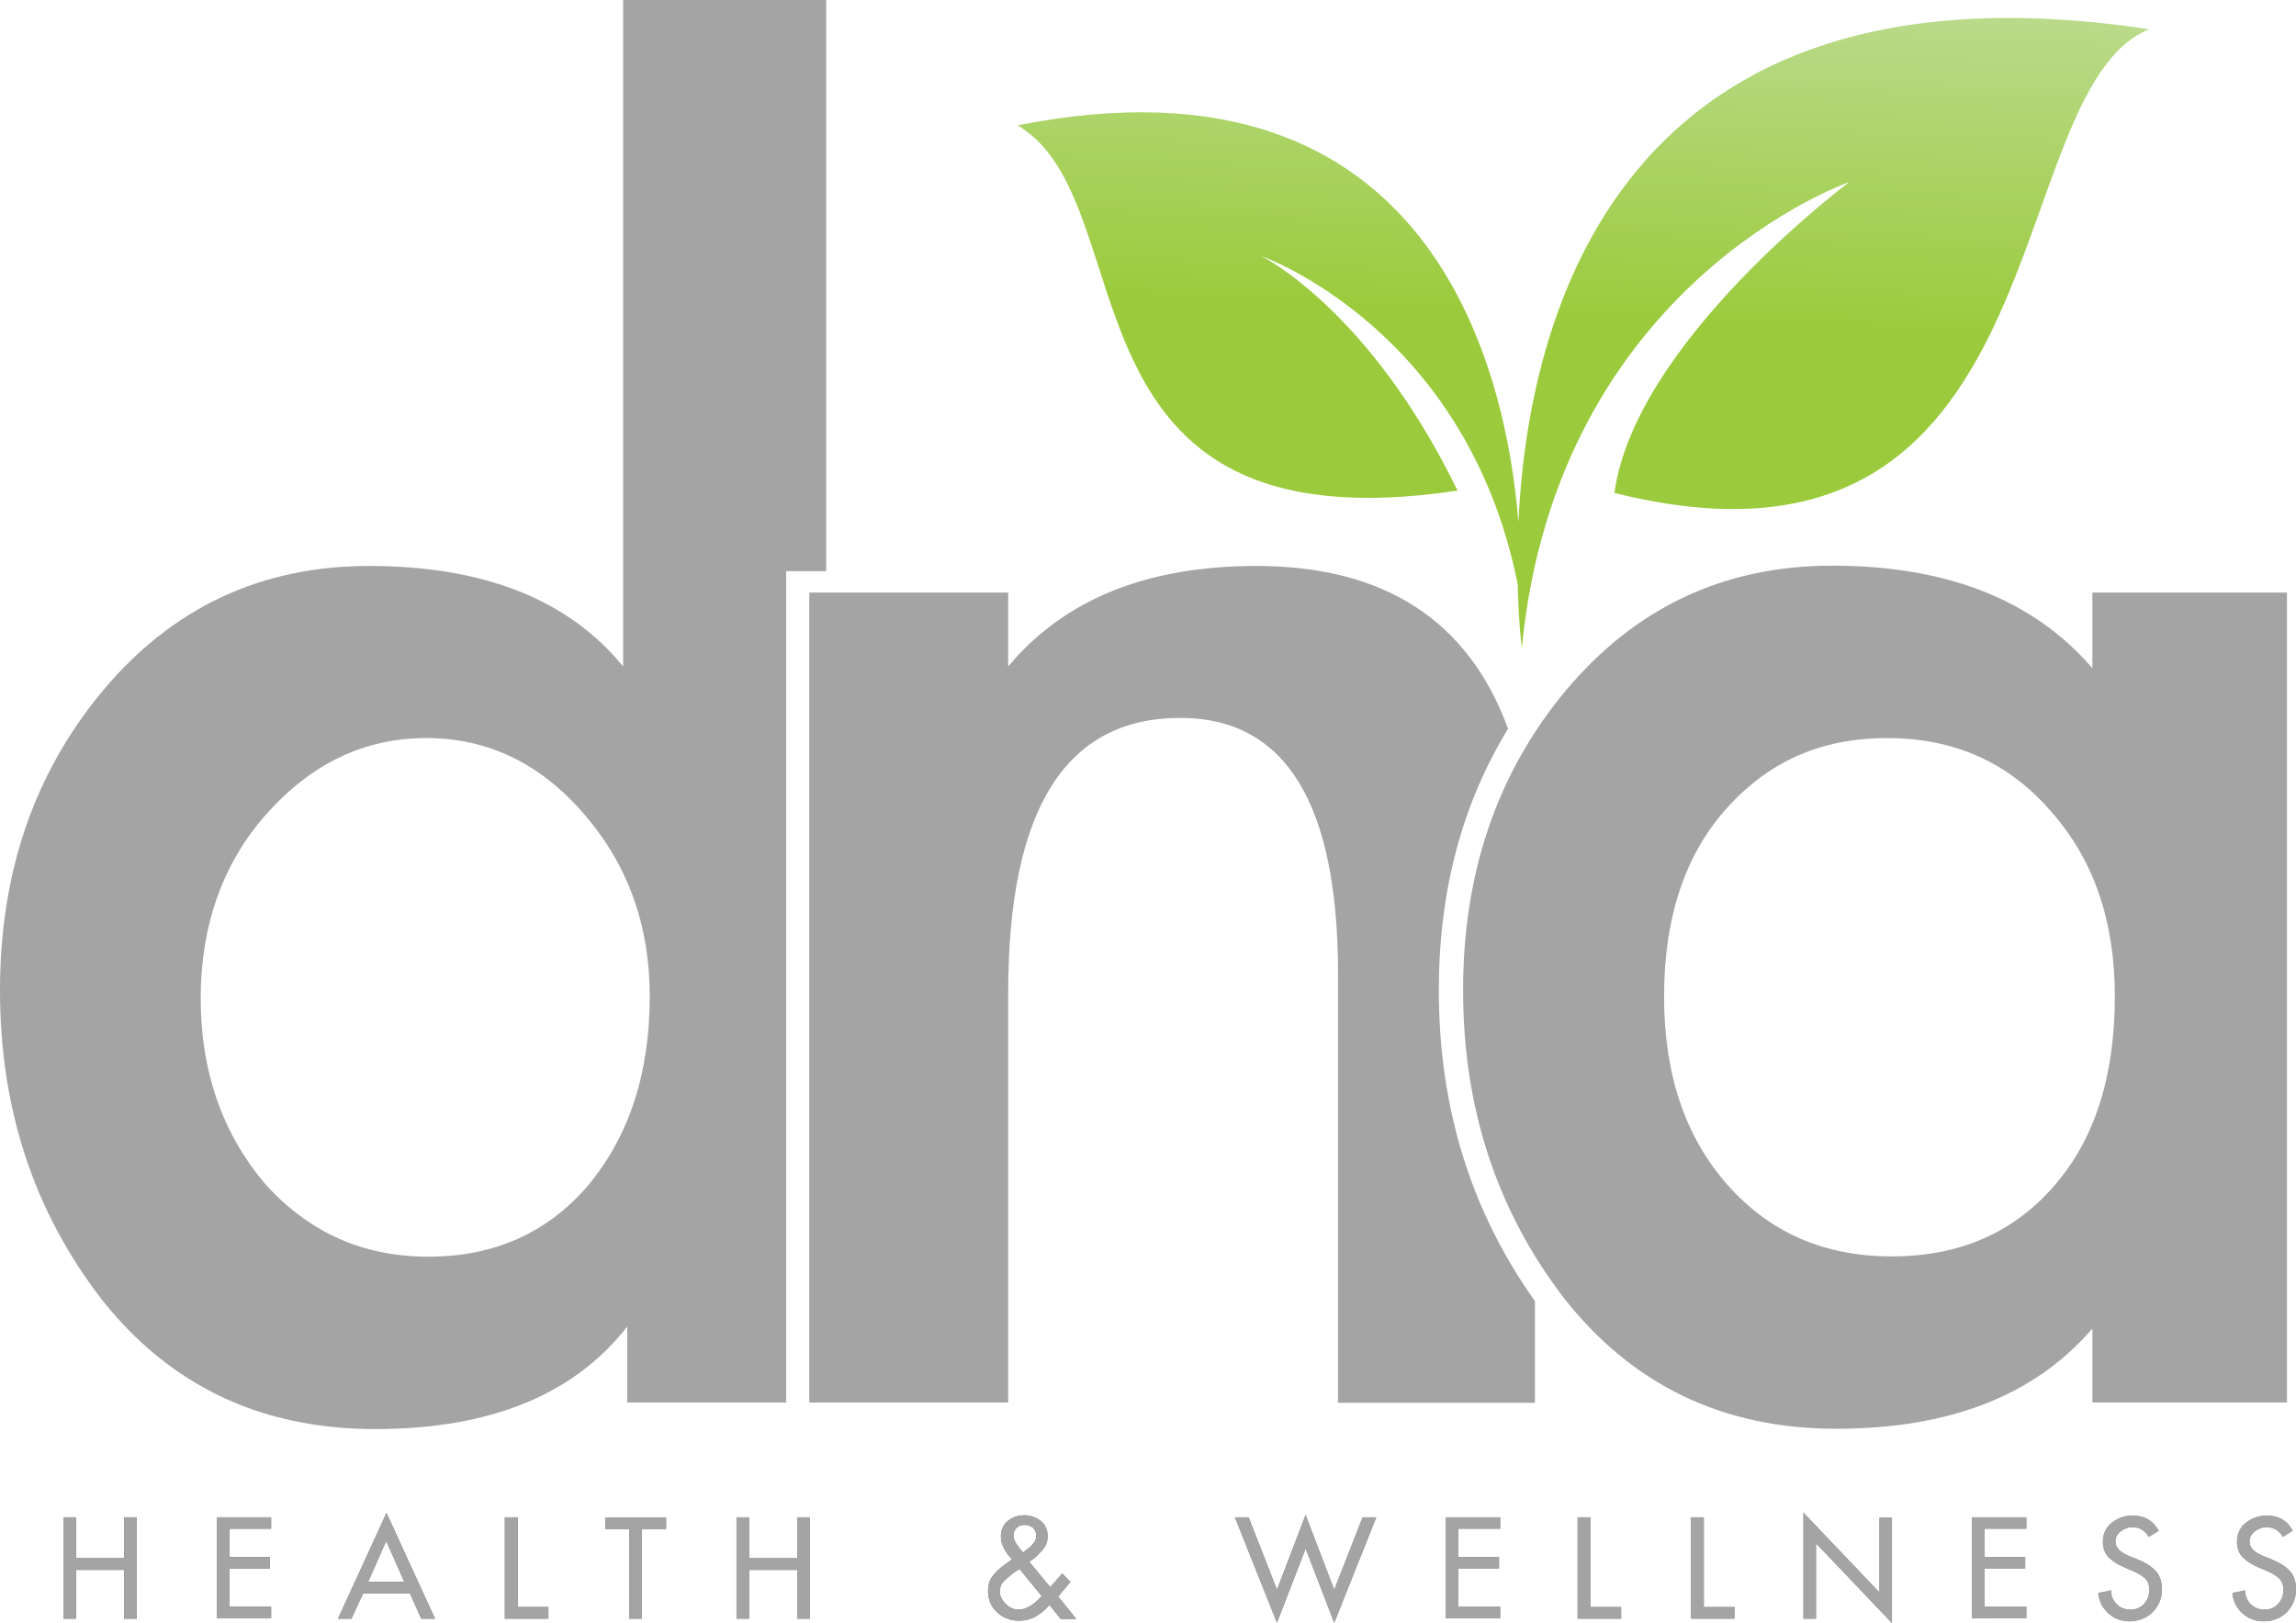 <?xml version="1.0" encoding="UTF-8"?>
<svg id="Layer_2" data-name="Layer 2" xmlns="http://www.w3.org/2000/svg" xmlns:xlink="http://www.w3.org/1999/xlink" viewBox="0 0 78.59 55.54">
  <defs>
    <style>
      .cls-1 {
        fill: url(#linear-gradient-2);
      }

      .cls-2 {
        fill: #a5a4a4;
      }

      .cls-3 {
        fill: url(#linear-gradient);
      }
    </style>
    <linearGradient id="linear-gradient" x1="-1.25" y1="53.66" x2="77.83" y2="53.66" gradientUnits="userSpaceOnUse">
      <stop offset="0" stop-color="#58595b"/>
      <stop offset=".1" stop-color="#5f6063"/>
      <stop offset=".38" stop-color="#717375"/>
      <stop offset=".68" stop-color="#7c7e81"/>
      <stop offset="1" stop-color="#808285"/>
    </linearGradient>
    <linearGradient id="linear-gradient-2" x1="53.83" y1="10.86" x2="54.47" y2="-3.51" gradientUnits="userSpaceOnUse">
      <stop offset="0" stop-color="#9bcb3c"/>
      <stop offset="1" stop-color="#c3dfa3"/>
    </linearGradient>
  </defs>
  <g id="Layer_1-2" data-name="Layer 1">
    <g>
      <g>
        <g>
          <path class="cls-3" d="M2.6,53.33h1.65v-1.4h.43v3.47h-.43v-1.67h-1.65v1.67h-.43v-3.47h.43v1.4Z"/>
          <path class="cls-3" d="M7.42,55.4v-3.47h1.86v.39h-1.43v.97h1.39v.39h-1.39v1.31h1.43v.4h-1.86Z"/>
          <path class="cls-3" d="M14.02,54.53h-1.59l-.4.87h-.46l1.66-3.62,1.66,3.62h-.47l-.39-.87ZM13.84,54.14l-.62-1.4-.62,1.4h1.23Z"/>
          <path class="cls-3" d="M17.72,51.93v3.07h1.05v.4h-1.49v-3.47h.43Z"/>
          <path class="cls-3" d="M21.97,52.33v3.07h-.43v-3.07h-.82v-.39h2.08v.39h-.82Z"/>
          <path class="cls-3" d="M25.64,53.33h1.65v-1.4h.43v3.47h-.43v-1.67h-1.65v1.67h-.43v-3.47h.43v1.4Z"/>
          <path class="cls-3" d="M36.3,55.4l-.38-.47c-.31.36-.65.54-1.04.54-.29,0-.55-.1-.75-.29-.21-.19-.31-.44-.31-.73,0-.2.05-.37.15-.5.1-.14.25-.28.45-.42l.22-.16c-.25-.27-.38-.52-.38-.76s.07-.42.23-.55.34-.2.57-.2c.22,0,.41.07.57.2s.23.31.23.53c0,.09-.02.18-.05.26-.04.09-.09.16-.16.24-.07.07-.14.14-.19.19s-.13.11-.23.17l.72.87.41-.47.28.29-.42.5.62.77h-.53ZM34.9,53.69l-.04.03s-.03.02-.09.06c-.06.04-.1.06-.11.08-.01.01-.05.04-.1.08-.05.04-.09.07-.11.09-.02.02-.05.05-.09.09-.04.04-.06.07-.08.1-.01.03-.03.07-.04.11s-.02.08-.02.12c0,.17.07.31.2.44.13.13.28.2.45.2.1,0,.2-.03.31-.08.1-.05.19-.11.25-.16.06-.06.14-.13.23-.22l-.77-.94ZM34.99,53.15l.06-.04s.04-.03.09-.07c.05-.04.08-.06.1-.08.02-.02.05-.04.08-.08s.06-.07.08-.09c.02-.03.03-.06.05-.1.01-.04.02-.08.02-.12,0-.12-.04-.21-.11-.28-.08-.07-.17-.1-.29-.1-.11,0-.2.03-.27.1-.07.07-.11.16-.11.26,0,.06.01.11.04.17.02.06.05.1.07.13.02.03.05.07.1.14l.12.15Z"/>
          <path class="cls-3" d="M42.74,51.93l.97,2.48.98-2.56.98,2.56.97-2.48h.47l-1.44,3.61-.98-2.54-.98,2.54-1.44-3.61h.47Z"/>
          <path class="cls-3" d="M49.49,55.4v-3.47h1.86v.39h-1.43v.97h1.39v.39h-1.39v1.31h1.43v.4h-1.86Z"/>
          <path class="cls-3" d="M54.44,51.93v3.07h1.05v.4h-1.49v-3.47h.43Z"/>
          <path class="cls-3" d="M58.32,51.93v3.07h1.05v.4h-1.49v-3.47h.43Z"/>
          <path class="cls-3" d="M61.73,55.4v-3.63l2.6,2.73v-2.56h.43v3.61l-2.6-2.73v2.58h-.43Z"/>
          <path class="cls-3" d="M67.5,55.4v-3.47h1.86v.39h-1.43v.97h1.39v.39h-1.39v1.31h1.43v.4h-1.86Z"/>
          <path class="cls-3" d="M73.9,52.39l-.35.21c-.13-.22-.31-.33-.56-.33-.15,0-.28.05-.4.14s-.18.21-.18.35c0,.21.16.37.48.5l.25.1c.28.11.49.24.64.4.15.16.22.37.22.64,0,.31-.11.57-.32.78-.21.2-.48.31-.79.31-.28,0-.52-.09-.72-.27s-.32-.41-.35-.7l.44-.09c0,.19.06.34.19.47.13.13.29.19.48.19s.34-.07.46-.2c.12-.13.18-.29.18-.48,0-.17-.05-.3-.16-.4-.11-.1-.25-.18-.44-.26l-.24-.1c-.24-.1-.42-.22-.55-.35-.13-.13-.2-.31-.2-.53,0-.27.1-.49.3-.65.2-.16.44-.25.72-.25.4,0,.7.17.89.52Z"/>
          <path class="cls-3" d="M78.48,52.39l-.34.21c-.13-.22-.31-.33-.56-.33-.15,0-.28.05-.4.14-.12.09-.18.21-.18.35,0,.21.16.37.48.5l.25.1c.28.11.49.24.64.4.15.16.22.37.22.64,0,.31-.11.57-.32.78s-.48.31-.79.31c-.28,0-.52-.09-.72-.27s-.32-.41-.35-.7l.44-.09c0,.19.06.34.19.47.13.13.29.19.48.19s.34-.07.46-.2c.12-.13.18-.29.18-.48,0-.17-.05-.3-.16-.4-.11-.1-.25-.18-.44-.26l-.24-.1c-.24-.1-.42-.22-.55-.35-.13-.13-.2-.31-.2-.53,0-.27.1-.49.3-.65s.44-.25.72-.25c.4,0,.7.17.89.52Z"/>
        </g>
        <g>
          <path class="cls-2" d="M2.6,53.33h1.65v-1.4h.43v3.47h-.43v-1.67h-1.65v1.67h-.43v-3.47h.43v1.4Z"/>
          <path class="cls-2" d="M7.42,55.4v-3.47h1.86v.39h-1.43v.97h1.39v.39h-1.39v1.31h1.43v.4h-1.86Z"/>
          <path class="cls-2" d="M14.02,54.53h-1.59l-.4.87h-.46l1.66-3.62,1.66,3.62h-.47l-.39-.87ZM13.84,54.14l-.62-1.4-.62,1.4h1.23Z"/>
          <path class="cls-2" d="M17.72,51.93v3.07h1.05v.4h-1.49v-3.47h.43Z"/>
          <path class="cls-2" d="M21.97,52.33v3.07h-.43v-3.07h-.82v-.39h2.08v.39h-.82Z"/>
          <path class="cls-2" d="M25.64,53.33h1.65v-1.4h.43v3.47h-.43v-1.67h-1.65v1.67h-.43v-3.47h.43v1.4Z"/>
          <path class="cls-2" d="M36.3,55.4l-.38-.47c-.31.36-.65.54-1.04.54-.29,0-.55-.1-.75-.29-.21-.19-.31-.44-.31-.73,0-.2.05-.37.15-.5.1-.14.25-.28.45-.42l.22-.16c-.25-.27-.38-.52-.38-.76s.07-.42.23-.55.34-.2.57-.2c.22,0,.41.07.57.2s.23.31.23.53c0,.09-.02.18-.05.26-.04.09-.09.16-.16.24-.07.07-.14.14-.19.19s-.13.11-.23.17l.72.87.41-.47.28.29-.42.5.62.77h-.53ZM34.9,53.69l-.04.03s-.03.02-.09.06c-.06.04-.1.06-.11.08-.01.01-.05.04-.1.08-.05.04-.09.07-.11.09-.02.02-.05.05-.09.09-.04.04-.06.07-.08.1-.01.03-.03.07-.04.11s-.02.08-.02.12c0,.17.07.31.2.44.13.13.28.2.45.2.1,0,.2-.03.31-.08.1-.05.19-.11.25-.16.06-.06.14-.13.23-.22l-.77-.94ZM34.99,53.15l.06-.04s.04-.03.09-.07c.05-.04.08-.06.1-.08.02-.02.05-.04.08-.08s.06-.07.08-.09c.02-.03.03-.06.05-.1.01-.04.02-.08.02-.12,0-.12-.04-.21-.11-.28-.08-.07-.17-.1-.29-.1-.11,0-.2.03-.27.1-.07.07-.11.16-.11.26,0,.06.01.11.04.17.02.06.05.1.07.13.02.03.05.07.1.14l.12.15Z"/>
          <path class="cls-2" d="M42.74,51.93l.97,2.48.98-2.56.98,2.56.97-2.48h.47l-1.44,3.61-.98-2.54-.98,2.54-1.44-3.61h.47Z"/>
          <path class="cls-2" d="M49.49,55.4v-3.47h1.86v.39h-1.43v.97h1.39v.39h-1.39v1.31h1.43v.4h-1.86Z"/>
          <path class="cls-2" d="M54.44,51.93v3.07h1.05v.4h-1.49v-3.47h.43Z"/>
          <path class="cls-2" d="M58.32,51.93v3.07h1.05v.4h-1.49v-3.47h.43Z"/>
          <path class="cls-2" d="M61.73,55.4v-3.63l2.6,2.73v-2.56h.43v3.61l-2.6-2.73v2.58h-.43Z"/>
          <path class="cls-2" d="M67.5,55.4v-3.47h1.86v.39h-1.43v.97h1.39v.39h-1.39v1.31h1.43v.4h-1.86Z"/>
          <path class="cls-2" d="M73.9,52.39l-.35.21c-.13-.22-.31-.33-.56-.33-.15,0-.28.05-.4.14s-.18.21-.18.35c0,.21.16.37.48.5l.25.1c.28.11.49.24.64.4.15.16.22.37.22.64,0,.31-.11.57-.32.78-.21.2-.48.31-.79.31-.28,0-.52-.09-.72-.27s-.32-.41-.35-.7l.44-.09c0,.19.06.34.19.47.13.13.29.19.48.19s.34-.07.46-.2c.12-.13.18-.29.18-.48,0-.17-.05-.3-.16-.4-.11-.1-.25-.18-.44-.26l-.24-.1c-.24-.1-.42-.22-.55-.35-.13-.13-.2-.31-.2-.53,0-.27.1-.49.3-.65.2-.16.44-.25.72-.25.4,0,.7.17.89.52Z"/>
          <path class="cls-2" d="M78.48,52.39l-.34.21c-.13-.22-.31-.33-.56-.33-.15,0-.28.05-.4.14-.12.09-.18.21-.18.35,0,.21.16.37.48.5l.25.1c.28.11.49.24.64.4.15.16.22.37.22.64,0,.31-.11.57-.32.78s-.48.31-.79.31c-.28,0-.52-.09-.72-.27s-.32-.41-.35-.7l.44-.09c0,.19.06.34.19.47.13.13.29.19.48.19s.34-.07.46-.2c.12-.13.18-.29.18-.48,0-.17-.05-.3-.16-.4-.11-.1-.25-.18-.44-.26l-.24-.1c-.24-.1-.42-.22-.55-.35-.13-.13-.2-.31-.2-.53,0-.27.1-.49.3-.65s.44-.25.72-.25c.4,0,.7.17.89.52Z"/>
        </g>
      </g>
      <path class="cls-2" d="M28.28,19.55V0h-6.95v22.81c-1.87-2.29-4.77-3.44-8.7-3.44-3.69,0-6.73,1.42-9.12,4.28-2.34,2.81-3.51,6.22-3.51,10.25s1.15,7.53,3.44,10.52c2.34,2.99,5.47,4.49,9.4,4.49s6.81-1.17,8.63-3.51v2.6h5.44v-28.45h1.36ZM20.14,40.56c-1.4,1.64-3.23,2.45-5.48,2.45s-4.11-.84-5.61-2.52c-1.45-1.73-2.18-3.84-2.18-6.32s.75-4.63,2.25-6.31c1.54-1.73,3.36-2.6,5.47-2.6s3.91.87,5.4,2.6c1.5,1.73,2.25,3.81,2.25,6.24,0,2.62-.7,4.77-2.1,6.46Z"/>
      <path class="cls-2" d="M49.25,33.88c0-3.39.8-6.37,2.37-8.94-1.36-3.71-4.24-5.57-8.62-5.57-3.74,0-6.57,1.14-8.49,3.44v-2.53h-6.81v27.72h6.81v-14.03c0-6.27,1.96-9.4,5.89-9.4,3.6,0,5.4,2.92,5.4,8.77v14.67h6.74v-3.48c-2.18-3.06-3.29-6.6-3.29-10.64Z"/>
      <path class="cls-2" d="M72.39,34.11c0-2.58-.72-4.68-2.17-6.32-1.45-1.69-3.32-2.53-5.62-2.53s-4.09.82-5.54,2.45c-1.4,1.59-2.1,3.72-2.1,6.39s.72,4.81,2.17,6.45c1.45,1.64,3.32,2.45,5.62,2.45s4.14-.79,5.54-2.39c1.4-1.59,2.1-3.76,2.1-6.52M78.28,48h-6.66v-2.53c-1.97,2.29-4.89,3.43-8.77,3.43s-6.99-1.5-9.33-4.49c-2.29-2.99-3.44-6.5-3.44-10.52s1.17-7.44,3.51-10.25c2.39-2.85,5.42-4.28,9.12-4.28,3.93,0,6.9,1.17,8.91,3.51v-2.59h6.66v27.71Z"/>
      <path class="cls-1" d="M51.98,17.94c-.4-5.15-2.89-16.48-17.15-13.65,4.49,2.63,1.04,14.62,15.06,12.5-3.03-6.23-6.72-8.03-6.72-8.03,0,0,7.03,2.46,8.78,11.24.03,1.34.14,2.18.14,2.18,1.21-12.49,11.21-15.95,11.21-15.95,0,0-7.33,5.46-8.04,10.64,15.43,3.86,13.08-13.72,18.3-15.87-18.28-2.76-21.28,10.01-21.59,16.94Z"/>
    </g>
  </g>
</svg>